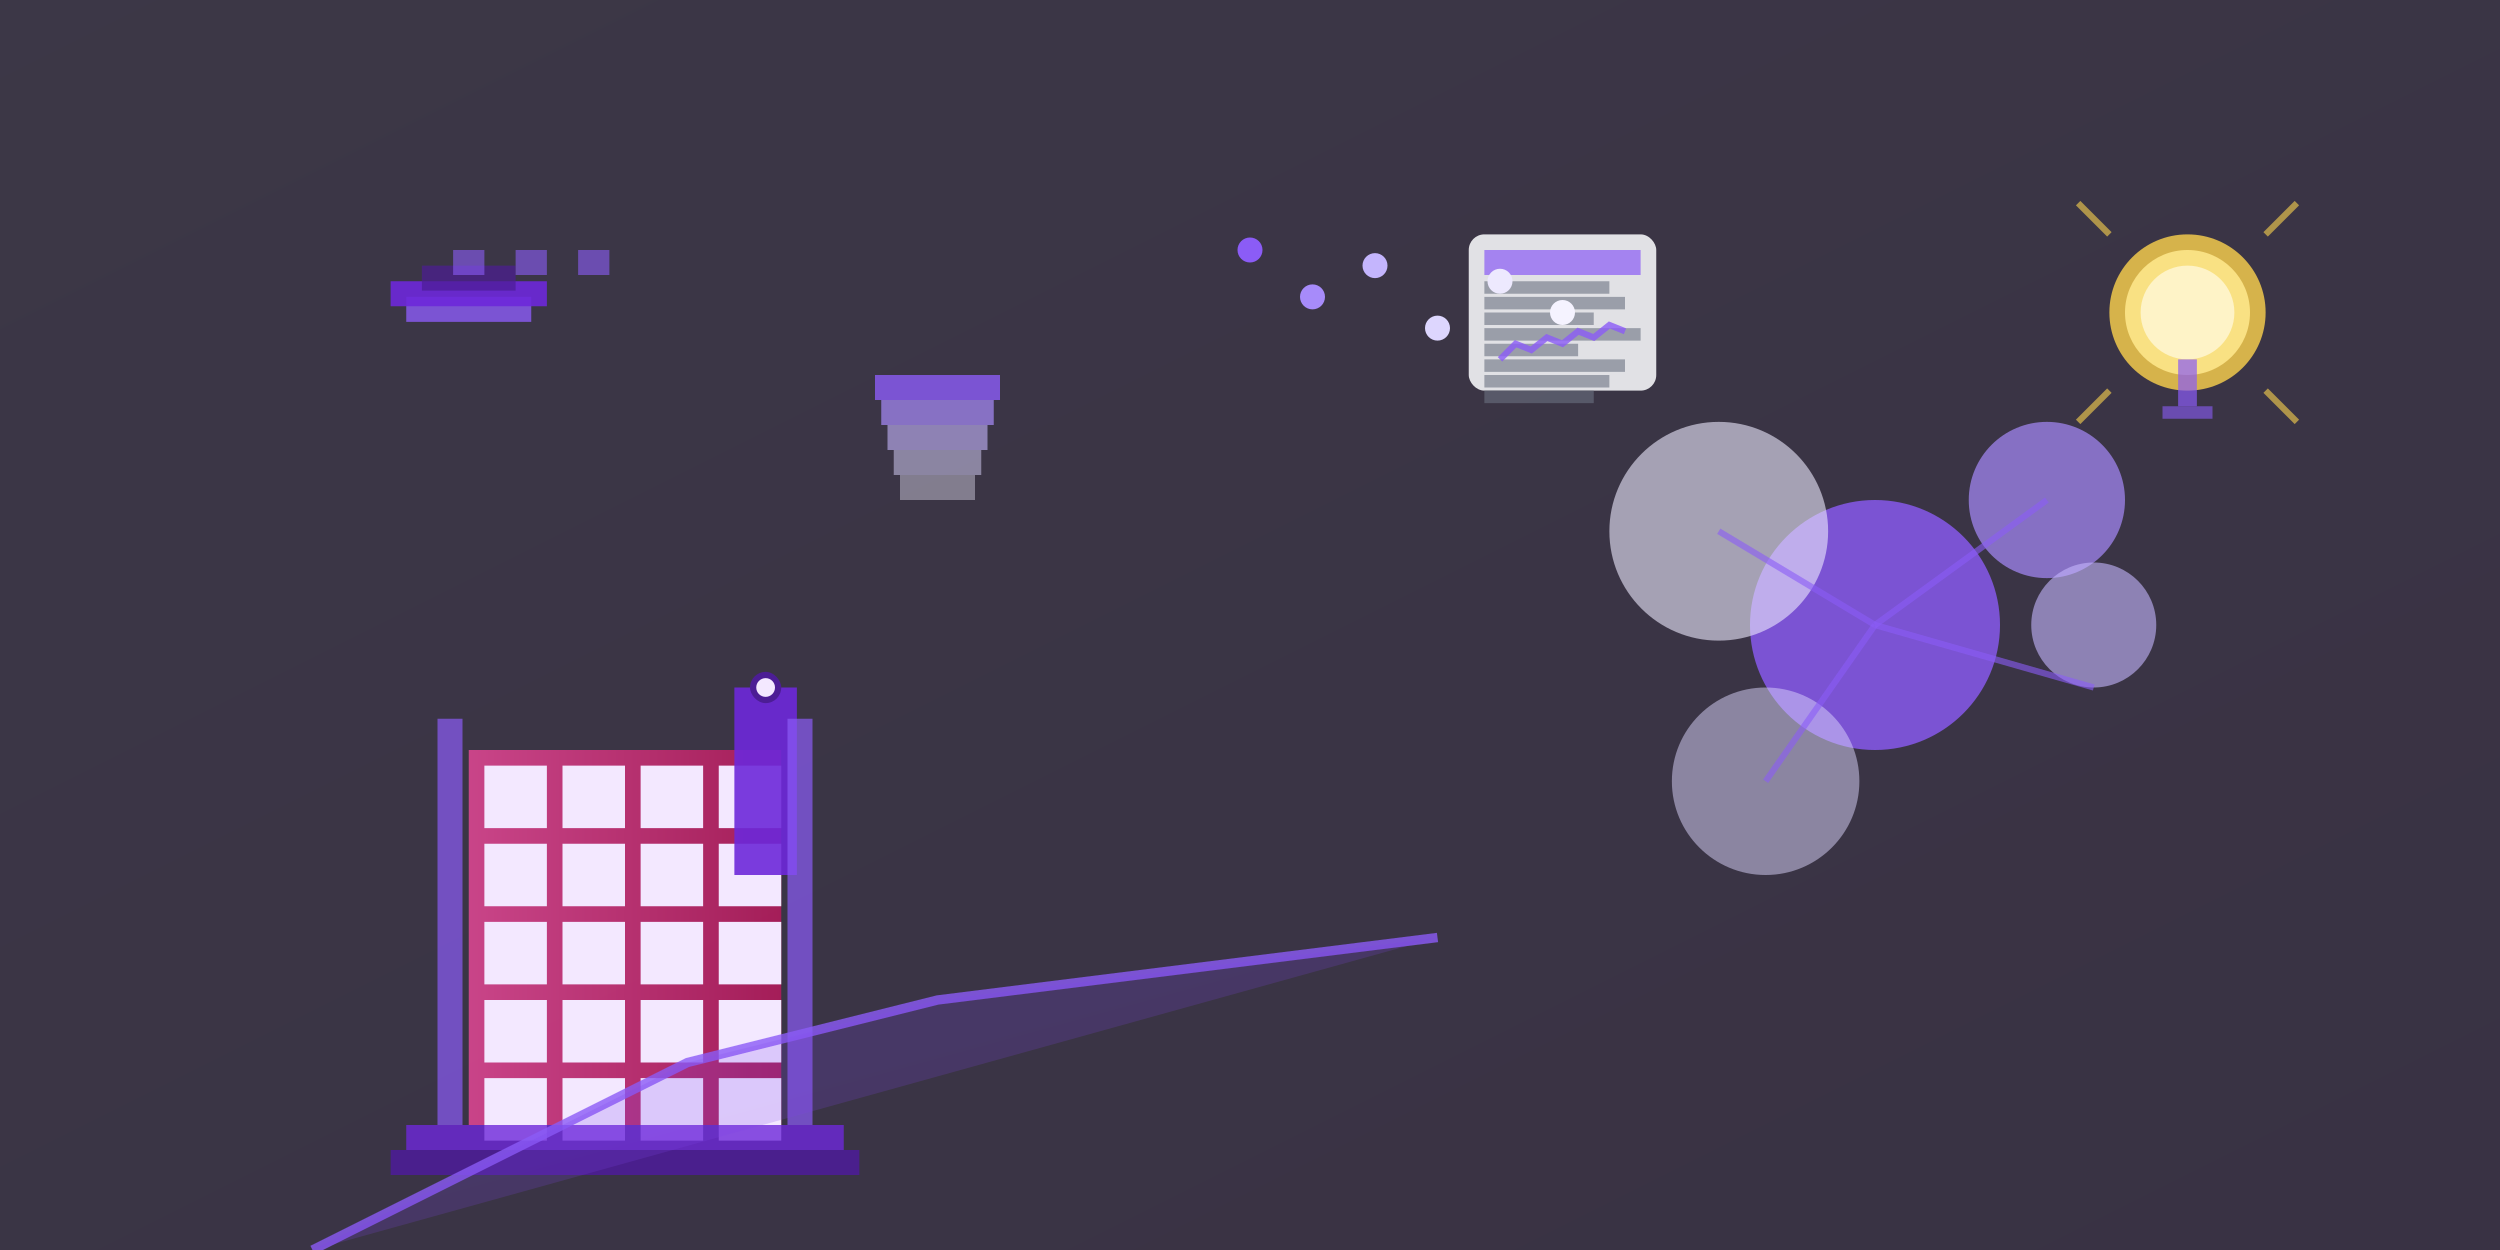 <svg width="800" height="400" viewBox="0 0 800 400" xmlns="http://www.w3.org/2000/svg">
  <rect x="0" y="0" width="800" height="400" fill="#333333" stroke="none"/>
  <defs>
    <linearGradient id="educationGradient" x1="0%" y1="0%" x2="100%" y2="100%">
      <stop offset="0%" style="stop-color:#8B5CF6;stop-opacity:1" />
      <stop offset="100%" style="stop-color:#6D28D9;stop-opacity:1" />
    </linearGradient>
    <linearGradient id="academicGradient" x1="0%" y1="0%" x2="100%" y2="0%">
      <stop offset="0%" style="stop-color:#EC4899;stop-opacity:1" />
      <stop offset="100%" style="stop-color:#BE185D;stop-opacity:1" />
    </linearGradient>
  </defs>
  
  <!-- Background -->
  <rect width="800" height="400" fill="url(#educationGradient)" opacity="0.1"/>
  
  <!-- University Building -->
  <g transform="translate(200, 200)">
    <!-- Main Building -->
    <rect x="-50" y="40" width="100" height="120" fill="url(#academicGradient)" opacity="0.8"/>
    <rect x="-45" y="45" width="20" height="20" fill="#F3E8FF"/>
    <rect x="-20" y="45" width="20" height="20" fill="#F3E8FF"/>
    <rect x="5" y="45" width="20" height="20" fill="#F3E8FF"/>
    <rect x="30" y="45" width="20" height="20" fill="#F3E8FF"/>
    
    <rect x="-45" y="70" width="20" height="20" fill="#F3E8FF"/>
    <rect x="-20" y="70" width="20" height="20" fill="#F3E8FF"/>
    <rect x="5" y="70" width="20" height="20" fill="#F3E8FF"/>
    <rect x="30" y="70" width="20" height="20" fill="#F3E8FF"/>
    
    <rect x="-45" y="95" width="20" height="20" fill="#F3E8FF"/>
    <rect x="-20" y="95" width="20" height="20" fill="#F3E8FF"/>
    <rect x="5" y="95" width="20" height="20" fill="#F3E8FF"/>
    <rect x="30" y="95" width="20" height="20" fill="#F3E8FF"/>
    
    <rect x="-45" y="120" width="20" height="20" fill="#F3E8FF"/>
    <rect x="-20" y="120" width="20" height="20" fill="#F3E8FF"/>
    <rect x="5" y="120" width="20" height="20" fill="#F3E8FF"/>
    <rect x="30" y="120" width="20" height="20" fill="#F3E8FF"/>
    
    <rect x="-45" y="145" width="20" height="20" fill="#F3E8FF"/>
    <rect x="-20" y="145" width="20" height="20" fill="#F3E8FF"/>
    <rect x="5" y="145" width="20" height="20" fill="#F3E8FF"/>
    <rect x="30" y="145" width="20" height="20" fill="#F3E8FF"/>
    
    <!-- Bell Tower -->
    <rect x="35" y="20" width="20" height="60" fill="#6D28D9" opacity="0.9"/>
    <rect x="40" y="15" width="10" height="10" fill="#4C1D95" rx="5"/>
    <circle cx="45" cy="20" r="3" fill="#F3E8FF"/>
    
    <!-- Columns -->
    <rect x="-60" y="30" width="8" height="130" fill="#8B5CF6" opacity="0.7"/>
    <rect x="52" y="30" width="8" height="130" fill="#8B5CF6" opacity="0.7"/>
    
    <!-- Steps -->
    <rect x="-70" y="160" width="140" height="8" fill="#6D28D9" opacity="0.8"/>
    <rect x="-75" y="168" width="150" height="8" fill="#4C1D95" opacity="0.9"/>
  </g>
  
  <!-- AI Learning Network -->
  <g transform="translate(600, 200)">
    <circle cx="0" cy="0" r="40" fill="#8B5CF6" opacity="0.8"/>
    <circle cx="55" cy="-40" r="25" fill="#A78BFA" opacity="0.7"/>
    <circle cx="70" y="20" r="20" fill="#C4B5FD" opacity="0.6"/>
    <circle cx="-35" cy="50" r="30" fill="#DDD6FE" opacity="0.5"/>
    <circle cx="-50" cy="-30" r="35" fill="#EDE9FE" opacity="0.6"/>
    
    <!-- Connection Lines -->
    <line x1="0" y1="0" x2="55" y2="-40" stroke="#8B5CF6" stroke-width="2" opacity="0.6"/>
    <line x1="0" y1="0" x2="70" y2="20" stroke="#8B5CF6" stroke-width="2" opacity="0.6"/>
    <line x1="0" y1="0" x2="-35" y2="50" stroke="#8B5CF6" stroke-width="2" opacity="0.6"/>
    <line x1="0" y1="0" x2="-50" y2="-30" stroke="#8B5CF6" stroke-width="2" opacity="0.6"/>
  </g>
  
  <!-- Research Growth -->
  <g transform="translate(100, 300)">
    <path d="M0,100 L40,80 L80,60 L120,40 L160,30 L200,20 L240,15 L280,10 L320,5 L360,0" 
          stroke="#8B5CF6" stroke-width="3" fill="none" opacity="0.8"/>
    <path d="M0,100 L40,80 L80,60 L120,40 L160,30 L200,20 L240,15 L280,10 L320,5 L360,0" 
          fill="url(#educationGradient)" opacity="0.2"/>
  </g>
  
  <!-- Academic Icons -->
  <g transform="translate(150, 80)">
    <!-- Graduation Cap -->
    <rect x="-20" y="15" width="40" height="8" fill="#8B5CF6" opacity="0.8"/>
    <rect x="-25" y="10" width="50" height="8" fill="#6D28D9" opacity="0.9"/>
    <rect x="-15" y="5" width="30" height="8" fill="#4C1D95" opacity="0.7"/>
    <rect x="-5" y="0" width="10" height="8" fill="#8B5CF6" opacity="0.6"/>
    <rect x="15" y="0" width="10" height="8" fill="#8B5CF6" opacity="0.6"/>
    <rect x="35" y="0" width="10" height="8" fill="#8B5CF6" opacity="0.6"/>
  </g>
  
  <!-- Research Document -->
  <g transform="translate(500, 100)">
    <rect x="-30" y="-25" width="60" height="50" fill="#F3F4F6" opacity="0.9" rx="5"/>
    <rect x="-25" y="-20" width="50" height="8" fill="#8B5CF6" opacity="0.7"/>
    <rect x="-25" y="-10" width="40" height="4" fill="#6B7280" opacity="0.6"/>
    <rect x="-25" y="-5" width="45" height="4" fill="#6B7280" opacity="0.6"/>
    <rect x="-25" y="0" width="35" height="4" fill="#6B7280" opacity="0.6"/>
    <rect x="-25" y="5" width="50" height="4" fill="#6B7280" opacity="0.6"/>
    <rect x="-25" y="10" width="30" height="4" fill="#6B7280" opacity="0.6"/>
    <rect x="-25" y="15" width="45" height="4" fill="#6B7280" opacity="0.6"/>
    <rect x="-25" y="20" width="40" height="4" fill="#6B7280" opacity="0.6"/>
    <rect x="-25" y="25" width="35" height="4" fill="#6B7280" opacity="0.6"/>
    
    <!-- Graph -->
    <path d="M-20,15 L-15,10 L-10,12 L-5,8 L0,10 L5,6 L10,8 L15,4 L20,6" 
          stroke="#8B5CF6" stroke-width="2" fill="none" opacity="0.8"/>
  </g>
  
  <!-- Innovation Lightbulb -->
  <g transform="translate(700, 100)">
    <circle cx="0" cy="0" r="25" fill="#FCD34D" opacity="0.8"/>
    <circle cx="0" cy="0" r="20" fill="#FDE68A" opacity="0.9"/>
    <circle cx="0" cy="0" r="15" fill="#FEF3C7" opacity="1"/>
    <rect x="-3" y="15" width="6" height="15" fill="#8B5CF6" opacity="0.7"/>
    <rect x="-8" y="30" width="16" height="4" fill="#8B5CF6" opacity="0.6"/>
    
    <!-- Light Rays -->
    <path d="M-25,-25 L-35,-35 M25,-25 L35,-35 M-25,25 L-35,35 M25,25 L35,35" 
          stroke="#FCD34D" stroke-width="2" opacity="0.6"/>
  </g>
  
  <!-- Data Points -->
  <g transform="translate(400, 80)">
    <circle cx="0" cy="0" r="4" fill="#8B5CF6"/>
    <circle cx="20" cy="15" r="4" fill="#A78BFA"/>
    <circle cx="40" cy="5" r="4" fill="#C4B5FD"/>
    <circle cx="60" cy="25" r="4" fill="#DDD6FE"/>
    <circle cx="80" cy="10" r="4" fill="#EDE9FE"/>
    <circle cx="100" cy="20" r="4" fill="#F5F3FF"/>
  </g>
  
  <!-- Book Stack -->
  <g transform="translate(300, 120)">
    <rect x="-20" y="0" width="40" height="8" fill="#8B5CF6" opacity="0.8"/>
    <rect x="-18" y="8" width="36" height="8" fill="#A78BFA" opacity="0.7"/>
    <rect x="-16" y="16" width="32" height="8" fill="#C4B5FD" opacity="0.6"/>
    <rect x="-14" y="24" width="28" height="8" fill="#DDD6FE" opacity="0.5"/>
    <rect x="-12" y="32" width="24" height="8" fill="#EDE9FE" opacity="0.4"/>
  </g>
</svg>
